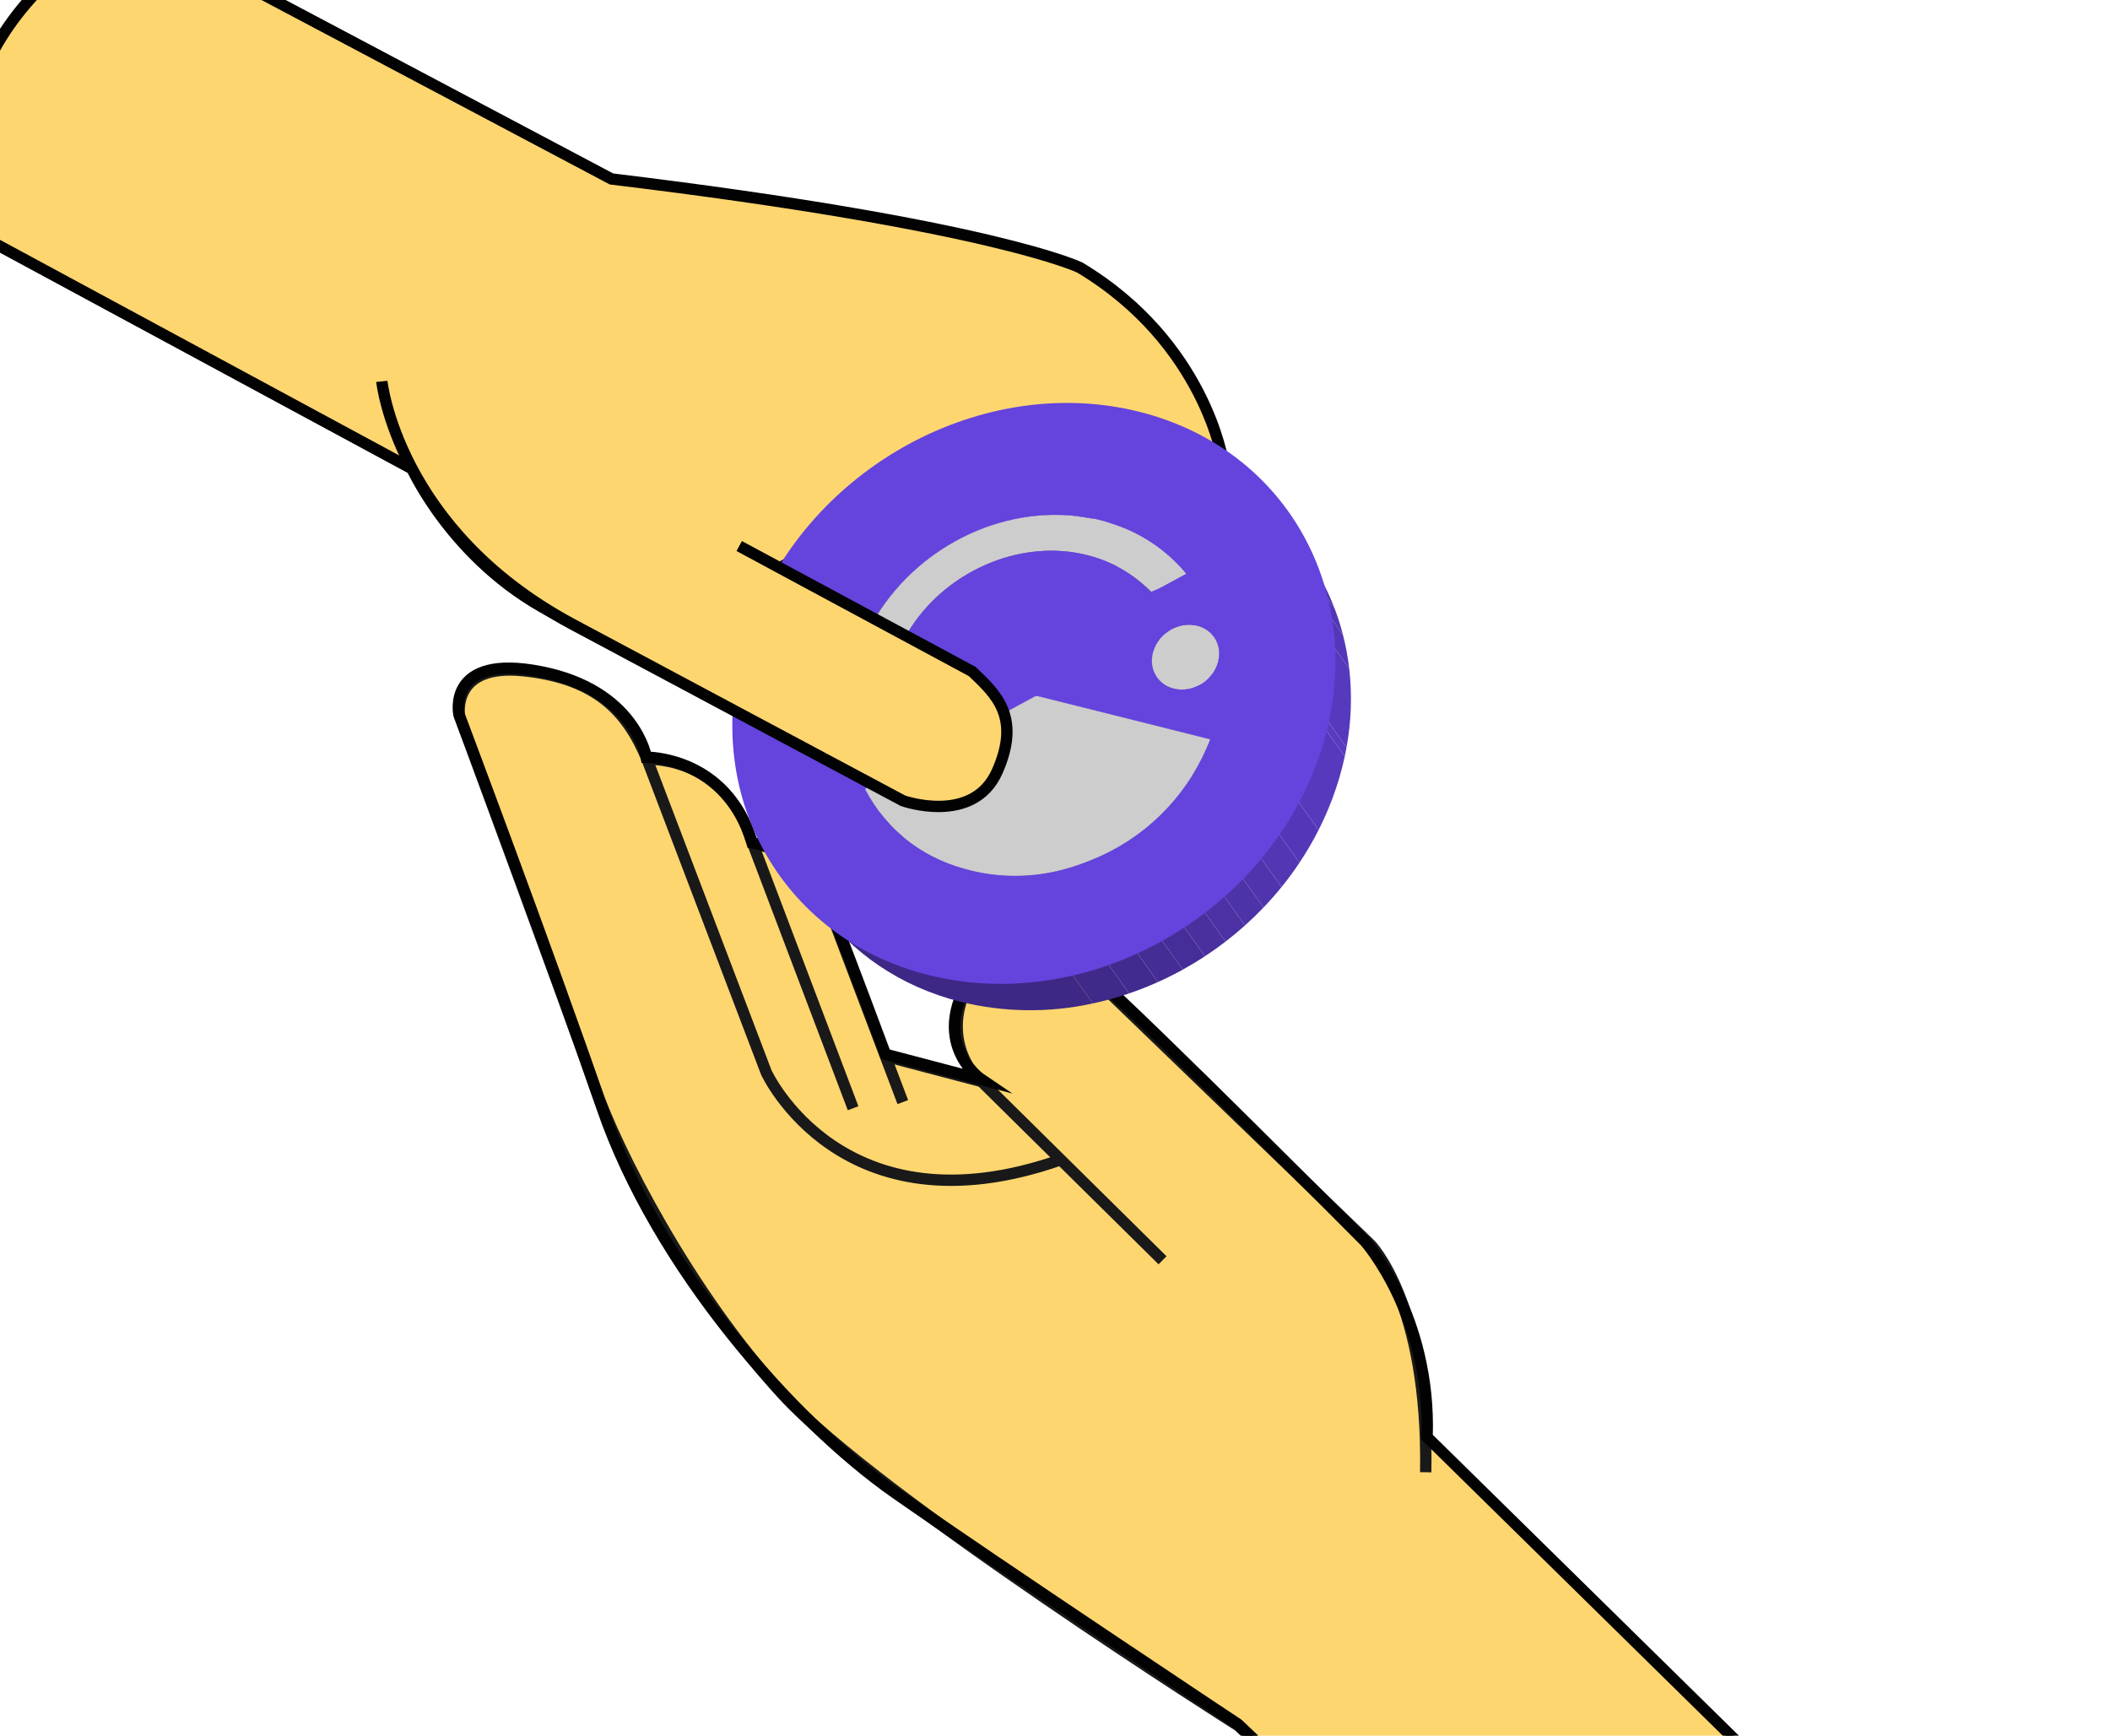 <svg width="468" height="385" viewBox="0 0 468 385" fill="none" xmlns="http://www.w3.org/2000/svg">
<path d="M337.858 442.852L274.731 382.843C274.731 382.843 221.464 347.477 198.651 331.511C175.837 315.545 145.741 281.305 133.678 246.127C121.615 210.948 101.92 158.825 101.92 158.825C101.92 158.825 99.089 145.279 120.054 149.38C141.02 153.481 143.5 168.356 143.5 168.356C143.5 168.356 161.351 168.081 166.946 187.333C166.946 187.333 179.267 189.157 183.953 201.058C188.64 212.959 196.545 234.243 196.545 234.243L217.824 239.849C217.824 239.849 203.932 230.499 218.497 213.002C218.497 213.002 228.467 204.271 241.821 215.957C255.175 227.643 302.94 275.782 302.94 275.782C302.94 275.782 317.612 292.348 316.673 319.174L389.888 391.134C389.888 391.134 384.622 438.103 337.858 442.852Z" fill="#FED670" stroke="#020202" stroke-width="1.258" stroke-miterlimit="10"/>
<path d="M337.857 442.853L274.73 382.844C274.73 382.844 194.609 332.153 173.727 309.441C152.846 286.729 136.664 254.909 131.953 241.137C127.242 227.365 101.918 158.825 101.918 158.825C101.918 158.825 99.904 147.048 116.224 148.788C132.544 150.528 139.123 157.955 143.496 168.351L169.973 237.906C169.973 237.906 186.694 274.312 235.281 257.244" stroke="#191919" stroke-width="2.516" stroke-miterlimit="10"/>
<path d="M189.216 245.825L166.023 184.631C166.023 184.631 161.166 168.744 143.49 168.355" stroke="#191919" stroke-width="2.516" stroke-miterlimit="10"/>
<path d="M200.244 244.463L183.001 198.98C183.001 198.98 175.681 187.479 167.057 187.351" stroke="#191919" stroke-width="2.516" stroke-miterlimit="10"/>
<path d="M257.852 279.548L215.643 237.852C215.643 237.852 206.798 227.34 217.898 213.73C217.898 213.73 228.671 203.727 240.679 214.999L303.937 276.041C303.937 276.041 316.862 289.05 316.223 326.568" stroke="#191919" stroke-width="2.516" stroke-miterlimit="10"/>
<path d="M196.384 234.281L217.707 239.897" stroke="#191919" stroke-width="2.516" stroke-miterlimit="10"/>
<path d="M337.718 442.458L274.592 382.451C274.592 382.451 221.329 347.086 198.511 331.119C175.694 315.153 145.604 280.909 133.539 245.734C121.474 210.56 101.781 158.433 101.781 158.433C101.781 158.433 98.949 144.887 119.914 148.987C140.879 153.087 143.357 167.961 143.357 167.961C143.357 167.961 161.208 167.686 166.803 186.939C166.803 186.939 179.123 188.761 183.81 200.664C188.497 212.566 196.402 233.848 196.402 233.848L217.68 239.453C217.68 239.453 203.788 230.105 218.353 212.608C218.353 212.608 228.323 203.877 241.677 215.562C255.031 227.248 302.797 275.391 302.797 275.391C302.797 275.391 317.47 291.957 316.531 318.782L389.746 390.743C389.746 390.743 384.481 437.712 337.718 442.458Z" stroke="#020202" stroke-width="2.516" stroke-miterlimit="10"/>
<path d="M28.773 -16.898C28.773 -16.898 -16.026 2.591 -7.043 50.825L91.417 104.005C91.417 104.005 100.439 124.218 122.026 135.633C143.614 147.048 201.891 178.086 201.891 178.086C201.891 178.086 215.395 182.311 221.208 171.041C227.022 159.772 217.695 150.937 217.695 150.937L173.004 125.987C173.004 125.987 220.318 96.139 271.28 102.452C271.28 102.452 267.372 76.053 239.512 59.355C239.512 59.355 220.401 49.938 135.629 39.697L28.773 -16.898Z" fill="#FED670" stroke="#020202" stroke-width="2.516" stroke-miterlimit="10"/>
<path d="M243.079 115.135L250.982 126.145L250.603 126.094L242.699 115.084L243.079 115.135Z" fill="#3B2780"/>
<path d="M244.993 115.615L252.896 126.626L250.983 126.145L243.079 115.134L244.993 115.615Z" fill="#3B2780"/>
<path d="M263.109 127.264L271.013 138.274C267.044 133.471 261.867 129.812 256.015 127.673C254.987 127.29 253.933 126.974 252.899 126.626L244.995 115.616C246.029 115.963 247.083 116.279 248.111 116.663C253.963 118.802 259.14 122.461 263.109 127.264Z" fill="#3D2885"/>
<path d="M263.109 127.264L271.013 138.274C267.044 133.471 261.867 129.812 256.015 127.673C254.987 127.29 253.933 126.974 252.899 126.626L244.995 115.616C246.029 115.963 247.083 116.279 248.111 116.663C253.963 118.802 259.14 122.461 263.109 127.264Z" fill="#3D2885"/>
<path d="M242.7 115.085L250.604 126.095C248.735 125.831 246.893 125.45 244.997 125.319C240.926 125.036 236.837 125.322 232.846 126.171L224.941 115.162C228.932 114.312 233.022 114.025 237.092 114.31C238.989 114.44 240.83 114.821 242.7 115.085Z" fill="#3D2885"/>
<path d="M224.941 115.163L232.845 126.172C231.073 126.547 229.325 127.026 227.609 127.606L219.705 116.595C221.42 116.015 223.169 115.537 224.941 115.163Z" fill="#3F2A8A"/>
<path d="M219.706 116.596L227.61 127.607C226.213 128.079 224.84 128.616 223.49 129.217L215.586 118.207C216.934 117.606 218.308 117.069 219.706 116.596Z" fill="#422B8F"/>
<path d="M215.584 118.207L223.488 129.217C222.291 129.751 221.116 130.335 219.962 130.967L212.058 119.957C213.21 119.325 214.385 118.742 215.584 118.207Z" fill="#442D94"/>
<path d="M212.059 119.957L219.963 130.968C218.879 131.562 217.818 132.197 216.78 132.873L208.876 121.862C209.912 121.185 210.973 120.55 212.059 119.957Z" fill="#462E99"/>
<path d="M208.876 121.865L216.78 132.876C215.774 133.532 214.793 134.226 213.836 134.957L205.932 123.948C206.888 123.217 207.869 122.523 208.876 121.865Z" fill="#49309E"/>
<path d="M205.932 123.948L213.836 134.958C212.885 135.686 211.961 136.448 211.065 137.246L203.16 126.236C204.057 125.438 204.98 124.675 205.932 123.948Z" fill="#4B31A3"/>
<path d="M203.16 126.236L211.064 137.246C210.146 138.063 209.261 138.916 208.407 139.805L200.503 128.794C201.355 127.907 202.241 127.055 203.16 126.236" fill="#4D33A8"/>
<path d="M200.503 128.792L208.407 139.803C207.509 140.736 206.65 141.706 205.829 142.713L197.925 131.703C198.745 130.696 199.605 129.726 200.504 128.792" fill="#5034AD"/>
<path d="M197.925 131.703L205.829 142.713C204.909 143.843 204.042 145.015 203.228 146.23L195.324 135.219C196.136 134.004 197.003 132.832 197.924 131.703" fill="#5236B3"/>
<path d="M195.323 135.221L203.227 146.231C202.233 147.719 201.326 149.264 200.514 150.858L192.61 139.847C193.423 138.253 194.329 136.708 195.323 135.221Z" fill="#5437B8"/>
<path d="M192.61 139.847L200.514 150.858C200.239 151.397 199.975 151.942 199.723 152.493C198.448 155.248 197.465 158.128 196.79 161.088L188.886 150.078C189.561 147.118 190.544 144.237 191.819 141.482C192.072 140.931 192.336 140.386 192.61 139.847Z" fill="#5739BD"/>
<path d="M188.887 150.078L196.791 161.088C196.587 161.996 196.417 162.903 196.279 163.81L188.375 152.8C188.513 151.892 188.684 150.984 188.887 150.078Z" fill="#593BC2"/>
<path d="M188.375 152.8L196.279 163.81C195.765 167.193 195.711 170.629 196.119 174.026L188.215 163.015C187.807 159.618 187.861 156.182 188.375 152.8Z" fill="#5739BD"/>
<path d="M188.216 163.016L196.12 174.026C196.264 175.214 196.461 176.4 196.711 177.585C196.782 177.89 196.852 178.194 196.929 178.5L189.025 167.489C188.948 167.184 188.878 166.88 188.807 166.575C188.555 165.389 188.357 164.202 188.216 163.016Z" fill="#5437B8"/>
<path d="M196.718 163.105L204.622 174.116L204.619 174.124L196.716 163.114L196.718 163.105Z" fill="#B8B8B8"/>
<path d="M196.719 163.115L204.623 174.125C204.625 174.144 204.624 174.163 204.621 174.182L196.717 163.172C196.721 163.153 196.721 163.134 196.719 163.115Z" fill="#BDBDBD"/>
<path d="M196.717 163.172L204.621 174.182L204.615 174.204L196.711 163.193L196.717 163.172Z" fill="#C2C2C2"/>
<path d="M196.713 163.193L204.617 174.204C204.609 174.238 204.598 174.271 204.582 174.301L196.678 163.29C196.694 163.26 196.706 163.227 196.713 163.193Z" fill="#BDBDBD"/>
<path d="M196.678 163.291L204.582 174.301C204.576 174.312 204.57 174.323 204.563 174.333L196.66 163.322C196.667 163.312 196.673 163.302 196.678 163.291Z" fill="#B8B8B8"/>
<path d="M196.655 163.321L204.559 174.332L204.546 174.35L196.643 163.34L196.655 163.321Z" fill="#B3B3B3"/>
<path d="M196.65 163.342L204.554 174.352L204.545 174.363L196.641 163.353L196.65 163.342Z" fill="#ADADAD"/>
<path d="M196.638 163.352L204.541 174.362L204.533 174.37L196.63 163.359L196.638 163.352Z" fill="#A8A8A8"/>
<path d="M196.629 163.359L204.532 174.37L204.526 174.375L196.622 163.364L196.629 163.359Z" fill="#A3A3A3"/>
<path d="M196.623 163.364L204.526 174.375L204.52 174.379L196.616 163.369L196.623 163.364Z" fill="#9E9E9E"/>
<path d="M196.616 163.369L204.52 174.379L204.514 174.383L196.61 163.372L196.616 163.369Z" fill="#999999"/>
<path d="M196.611 163.373L204.515 174.384C202.029 175.744 199.536 177.1 197.034 178.452L189.13 167.442C191.626 166.092 194.12 164.735 196.611 163.373Z" fill="#949494"/>
<path d="M192.09 174.796L199.993 185.806L192.09 174.796Z" fill="#462E99"/>
<path d="M192.089 174.795L199.993 185.806L199.986 185.811L192.083 174.8L192.089 174.795Z" fill="#49309E"/>
<path d="M192.08 174.801L199.983 185.812L199.975 185.819L192.072 174.808L192.08 174.801Z" fill="#4B31A3"/>
<path d="M192.072 174.808L199.976 185.818L199.966 185.827L192.063 174.817L192.072 174.808Z" fill="#4D33A8"/>
<path d="M192.063 174.817L199.966 185.827L199.954 185.841L192.05 174.831L192.063 174.817Z" fill="#5034AD"/>
<path d="M192.05 174.831L199.954 185.841C199.947 185.849 199.94 185.858 199.935 185.867L192.031 174.856C192.037 174.847 192.043 174.839 192.05 174.831Z" fill="#5236B3"/>
<path d="M192.032 174.857L199.935 185.867C199.925 185.883 199.915 185.9 199.906 185.917L192.002 174.908C192.011 174.89 192.021 174.873 192.032 174.857Z" fill="#5437B8"/>
<path d="M192.002 174.908L199.905 185.917C199.88 185.967 199.861 186.019 199.849 186.074L191.945 175.063C191.958 175.009 191.977 174.956 192.002 174.906" fill="#5739BD"/>
<path d="M191.945 175.064L199.848 186.075L199.842 186.101L191.938 175.09L191.945 175.064Z" fill="#593BC2"/>
<path d="M191.939 175.091L199.843 186.101C199.839 186.123 199.838 186.146 199.84 186.168L191.936 175.158C191.934 175.135 191.935 175.113 191.939 175.091Z" fill="#5739BD"/>
<path d="M191.937 175.158L199.841 186.168L199.843 186.184L191.94 175.173L191.937 175.158Z" fill="#5437B8"/>
<path d="M191.939 175.173L199.843 186.183L199.845 186.192L191.942 175.181L191.939 175.173Z" fill="#5236B3"/>
<path d="M191.941 175.185L199.845 186.196L191.941 175.185Z" fill="#5034AD"/>
<path d="M255.572 131.342L263.476 142.352C259.488 138.345 254.48 135.504 248.994 134.137C248.548 134.025 248.098 133.922 247.642 133.827C243.084 132.91 238.386 132.945 233.842 133.931L225.938 122.92C230.482 121.935 235.18 121.899 239.738 122.817C240.194 122.911 240.644 123.014 241.09 123.127C246.576 124.494 251.583 127.335 255.572 131.342Z" fill="#858585"/>
<path d="M225.937 122.921L233.841 133.931C232.41 134.234 230.998 134.62 229.613 135.089L221.709 124.078C223.094 123.61 224.506 123.223 225.937 122.921Z" fill="#8A8A8A"/>
<path d="M221.711 124.079L229.614 135.09C228.485 135.47 227.375 135.904 226.283 136.392L218.379 125.381C219.471 124.895 220.582 124.461 221.711 124.079Z" fill="#8F8F8F"/>
<path d="M218.378 125.379L226.282 136.39C225.311 136.82 224.358 137.292 223.423 137.806L215.519 126.795C216.454 126.283 217.407 125.811 218.378 125.379Z" fill="#949494"/>
<path d="M215.523 126.798L223.427 137.809C222.554 138.287 221.699 138.799 220.862 139.345L212.958 128.335C213.795 127.789 214.65 127.277 215.523 126.798Z" fill="#999999"/>
<path d="M212.958 128.336L220.862 139.346C220.06 139.869 219.277 140.423 218.513 141.007L210.61 129.996C211.373 129.412 212.156 128.859 212.958 128.336Z" fill="#9E9E9E"/>
<path d="M210.609 129.996L218.513 141.007C217.758 141.584 217.024 142.19 216.311 142.824L208.407 131.814C209.12 131.18 209.854 130.573 210.61 129.993" fill="#A3A3A3"/>
<path d="M208.408 131.814L216.312 142.824C215.59 143.467 214.893 144.137 214.221 144.835L206.317 133.825C206.988 133.127 207.685 132.457 208.408 131.814Z" fill="#A8A8A8"/>
<path d="M206.316 133.825L214.22 144.835C213.511 145.573 212.831 146.34 212.18 147.138L204.276 136.128C204.925 135.33 205.605 134.562 206.316 133.825Z" fill="#ADADAD"/>
<path d="M204.276 136.128L212.18 147.138C211.47 148.011 210.799 148.918 210.167 149.86L202.263 138.85C202.893 137.908 203.564 137.001 204.276 136.128Z" fill="#B3B3B3"/>
<path d="M202.264 138.85L210.168 149.86C210.138 149.904 210.109 149.947 210.08 149.99C209.243 151.249 208.477 152.554 207.789 153.9L199.885 142.889C200.574 141.543 201.339 140.239 202.176 138.981C202.206 138.937 202.234 138.893 202.264 138.85Z" fill="#B8B8B8"/>
<path d="M199.885 142.89L207.788 153.901C206.505 156.39 205.539 159.031 204.912 161.761L197.009 150.751C197.635 148.021 198.601 145.38 199.885 142.89Z" fill="#BDBDBD"/>
<path d="M197.009 150.751L204.913 161.76C204.759 162.442 204.628 163.126 204.52 163.813L196.616 152.802C196.724 152.116 196.854 151.432 197.009 150.751Z" fill="#C2C2C2"/>
<path d="M196.617 152.802L204.52 163.813C204.077 166.67 204.03 169.575 204.379 172.445L196.475 161.435C196.126 158.565 196.174 155.66 196.617 152.802Z" fill="#BDBDBD"/>
<path d="M196.476 161.436L204.38 172.445C204.446 173 204.528 173.557 204.626 174.116L196.722 163.106C196.627 162.548 196.546 161.992 196.48 161.437" fill="#B8B8B8"/>
<path d="M258.548 129.736L266.452 140.746C265.461 141.284 264.469 141.829 263.476 142.352L255.572 131.342C256.567 130.82 257.558 130.274 258.547 129.736" fill="#949494"/>
<path d="M263.109 127.264L271.013 138.274C267.044 133.471 261.867 129.812 256.015 127.673C254.987 127.29 253.933 126.974 252.899 126.626L244.995 115.616C246.029 115.963 247.083 116.279 248.111 116.663C253.963 118.802 259.14 122.461 263.109 127.264Z" fill="#3D2885"/>
<path d="M244.994 115.618C246.029 115.965 247.082 116.281 248.111 116.665C253.923 118.787 259.073 122.405 263.04 127.154L258.546 129.743C257.557 130.28 256.563 130.826 255.572 131.348C251.583 127.342 246.575 124.501 241.09 123.133C240.644 123.021 240.194 122.918 239.738 122.823C225.894 119.947 210.391 126.6 202.177 138.984C197.083 146.659 195.294 154.723 196.717 163.108C196.721 163.158 196.713 163.207 196.695 163.253C196.676 163.3 196.647 163.341 196.61 163.374C194.124 164.736 191.631 166.092 189.129 167.444C188.965 167.178 188.856 166.883 188.806 166.575C187.014 158.108 188.072 149.287 191.815 141.484C199.775 124.148 218.386 112.978 237.089 114.314C238.986 114.444 240.827 114.826 242.696 115.089L243.076 115.14L244.994 115.618Z" fill="#CDCDCD"/>
<path d="M263.037 127.15L270.941 138.161L266.449 140.745L258.545 129.734L263.037 127.15Z" fill="#A4A4A4"/>
<path d="M263.109 127.264L271.013 138.274C267.044 133.471 261.867 129.812 256.015 127.673C254.987 127.29 253.933 126.974 252.899 126.626L244.995 115.616C246.029 115.963 247.083 116.279 248.111 116.663C253.963 118.802 259.14 122.461 263.109 127.264Z" fill="#CDCDCD"/>
<path d="M191.946 175.185L199.85 186.196C200.334 187.104 200.846 187.982 201.385 188.83L193.482 177.82C192.942 176.973 192.43 176.095 191.946 175.186" fill="#4D33A8"/>
<path d="M193.484 177.82L201.388 188.83C201.747 189.391 202.117 189.939 202.498 190.474L194.595 179.463C194.211 178.929 193.841 178.382 193.484 177.82Z" fill="#4B31A3"/>
<path d="M229.375 154.549L237.279 165.56C224.848 172.297 212.419 179.045 199.995 185.804L192.091 174.794C204.517 168.033 216.945 161.285 229.375 154.55" fill="#442D94"/>
<path d="M230.274 154.428L238.177 165.438C237.993 165.398 237.802 165.398 237.617 165.438L229.714 154.428C229.898 154.387 230.089 154.387 230.274 154.428Z" fill="#3D2885"/>
<path d="M229.714 154.428L237.618 165.438C237.564 165.449 237.511 165.464 237.46 165.482L229.556 154.471C229.608 154.453 229.661 154.438 229.714 154.427" fill="#3F2A8A"/>
<path d="M229.556 154.471L237.459 165.482C237.418 165.496 237.378 165.512 237.338 165.529L229.435 154.519C229.474 154.501 229.515 154.485 229.556 154.471Z" fill="#422B8F"/>
<path d="M229.434 154.519L237.338 165.529C237.318 165.538 237.297 165.548 237.277 165.558L229.374 154.547C229.393 154.537 229.414 154.528 229.434 154.519Z" fill="#442D94"/>
<path d="M259.235 139.961L267.138 150.972L267.111 150.99C266.938 151.104 266.771 151.223 266.608 151.347L258.704 140.337C258.867 140.213 259.035 140.093 259.207 139.981L259.235 139.961Z" fill="#49309E"/>
<path d="M256.316 143.19L264.219 154.2C264.084 154.463 263.965 154.734 263.86 155.012C263.739 155.334 263.64 155.665 263.565 156.001L255.661 144.99C255.737 144.655 255.836 144.325 255.957 144.002C256.061 143.725 256.18 143.453 256.316 143.19Z" fill="#5739BD"/>
<path d="M264.155 138.582L272.059 149.593C271.379 149.559 270.697 149.614 270.032 149.757L262.128 138.746C262.793 138.603 263.475 138.548 264.155 138.582Z" fill="#3D2885"/>
<path d="M262.127 138.746L270.031 149.756C269.715 149.824 269.404 149.909 269.099 150.013L261.195 139.002C261.501 138.899 261.812 138.814 262.128 138.746" fill="#3F2A8A"/>
<path d="M261.196 139.003L269.1 150.013C268.852 150.096 268.608 150.192 268.367 150.299L260.463 139.289C260.704 139.181 260.948 139.085 261.195 139.002" fill="#422B8F"/>
<path d="M260.464 139.289L268.368 150.299C268.155 150.394 267.946 150.499 267.739 150.612L259.835 139.602C260.042 139.485 260.251 139.385 260.464 139.289Z" fill="#442D94"/>
<path d="M259.836 139.602L267.74 150.612C267.539 150.724 267.339 150.843 267.142 150.969L259.238 139.958C259.434 139.83 259.633 139.711 259.836 139.601" fill="#462E99"/>
<path d="M259.235 139.961L267.139 150.972L267.112 150.99C266.94 151.104 266.772 151.223 266.609 151.347L258.705 140.337C258.868 140.212 259.036 140.093 259.208 139.98L259.235 139.961Z" fill="#49309E"/>
<path d="M258.708 140.337L266.612 151.347C266.441 151.479 266.276 151.616 266.115 151.757L258.211 140.747C258.372 140.605 258.537 140.468 258.708 140.337Z" fill="#4B31A3"/>
<path d="M258.21 140.747L266.114 151.757C265.948 151.905 265.79 152.058 265.636 152.216L257.732 141.206C257.886 141.048 258.044 140.894 258.21 140.747Z" fill="#4D33A8"/>
<path d="M257.733 141.206L265.637 152.216C265.474 152.386 265.318 152.561 265.17 152.742L257.267 141.732C257.415 141.551 257.57 141.375 257.733 141.206Z" fill="#5034AD"/>
<path d="M257.267 141.732L265.171 152.743C265.003 152.945 264.848 153.155 264.705 153.372L256.802 142.36C256.947 142.144 257.102 141.934 257.268 141.73" fill="#5236B3"/>
<path d="M256.803 142.36L264.707 153.371C264.529 153.637 264.367 153.913 264.221 154.198L256.317 143.188C256.463 142.903 256.625 142.626 256.803 142.36Z" fill="#5437B8"/>
<path d="M256.315 143.189L264.219 154.199C264.084 154.463 263.965 154.734 263.86 155.011C263.739 155.334 263.641 155.664 263.565 156L255.661 144.989C255.737 144.654 255.835 144.324 255.956 144.002C256.06 143.724 256.18 143.453 256.315 143.189Z" fill="#5739BD"/>
<path d="M269.248 141.251L277.153 152.262C276.946 151.973 276.715 151.704 276.461 151.456C275.628 150.648 274.594 150.077 273.467 149.801C273.005 149.685 272.533 149.615 272.057 149.593L264.153 138.583C264.628 138.606 265.101 138.675 265.563 138.79C266.69 139.067 267.723 139.638 268.557 140.445C268.81 140.693 269.041 140.963 269.248 141.251Z" fill="#3D2885"/>
<path d="M256.315 143.19L264.219 154.2C264.084 154.464 263.965 154.735 263.86 155.012C263.739 155.335 263.64 155.665 263.565 156.001L255.661 144.99C255.737 144.655 255.835 144.325 255.956 144.002C256.06 143.725 256.18 143.453 256.315 143.19Z" fill="#5739BD"/>
<path d="M255.661 144.99L263.565 156.001C263.526 156.173 263.493 156.344 263.467 156.516L255.563 145.507C255.589 145.335 255.622 145.162 255.661 144.99Z" fill="#593BC2"/>
<path d="M255.563 145.507L263.467 156.516C263.401 156.95 263.374 157.389 263.389 157.828C263.397 158.012 263.411 158.195 263.431 158.376L255.527 147.366C255.505 147.188 255.491 147.001 255.485 146.817C255.471 146.379 255.497 145.94 255.563 145.507Z" fill="#5739BD"/>
<path d="M255.566 145.508L263.469 156.517C263.402 156.951 263.376 157.39 263.391 157.828C263.399 158.013 263.413 158.195 263.433 158.376L255.529 147.366C255.507 147.189 255.493 147.002 255.487 146.818C255.473 146.379 255.499 145.941 255.566 145.508Z" fill="#5739BD"/>
<path d="M269.248 141.251L277.153 152.262C276.946 151.973 276.715 151.704 276.461 151.456C275.628 150.648 274.594 150.077 273.467 149.801C273.005 149.685 272.533 149.615 272.057 149.593L264.153 138.583C264.628 138.606 265.101 138.675 265.563 138.79C266.69 139.067 267.723 139.638 268.557 140.445C268.81 140.693 269.041 140.963 269.248 141.251Z" fill="#3D2885"/>
<path d="M255.565 145.508L263.469 156.517C263.402 156.951 263.376 157.39 263.39 157.828C263.399 158.013 263.413 158.196 263.433 158.376L255.529 147.366C255.507 147.189 255.493 147.002 255.487 146.818C255.473 146.379 255.499 145.941 255.565 145.508Z" fill="#5739BD"/>
<path d="M255.529 147.366L263.433 158.376C263.468 158.671 263.523 158.963 263.598 159.25L255.694 148.239C255.619 147.952 255.564 147.661 255.529 147.366Z" fill="#5437B8"/>
<path d="M255.693 148.243L263.597 159.254C263.658 159.486 263.732 159.714 263.819 159.938L255.915 148.927C255.828 148.704 255.754 148.475 255.693 148.243Z" fill="#5236B3"/>
<path d="M255.916 148.924L263.82 159.934C263.891 160.12 263.973 160.303 264.062 160.482L264.081 160.518L256.177 149.509L256.158 149.471C256.069 149.292 255.988 149.11 255.916 148.924Z" fill="#5034AD"/>
<path d="M255.918 148.923L263.821 159.934C263.893 160.12 263.974 160.302 264.064 160.481L264.082 160.517L256.179 149.508L256.16 149.471C256.071 149.292 255.99 149.109 255.918 148.923Z" fill="#5034AD"/>
<path d="M269.248 141.251L277.153 152.262C276.946 151.973 276.715 151.704 276.461 151.456C275.628 150.648 274.594 150.077 273.467 149.801C273.005 149.685 272.533 149.615 272.057 149.593L264.153 138.583C264.628 138.606 265.101 138.675 265.563 138.79C266.69 139.067 267.723 139.638 268.557 140.445C268.81 140.693 269.041 140.963 269.248 141.251Z" fill="#3D2885"/>
<path d="M255.918 148.923L263.821 159.934C263.893 160.12 263.974 160.303 264.063 160.481L264.082 160.518L256.179 149.508L256.16 149.471C256.071 149.292 255.99 149.109 255.918 148.923Z" fill="#5034AD"/>
<path d="M256.178 149.508L264.082 160.518C264.172 160.695 264.27 160.866 264.375 161.032L256.472 150.021C256.366 149.856 256.268 149.684 256.178 149.508Z" fill="#4D33A8"/>
<path d="M256.474 150.021L264.377 161.032C264.438 161.126 264.5 161.216 264.563 161.305L256.659 150.295C256.597 150.207 256.535 150.115 256.474 150.021Z" fill="#4B31A3"/>
<path d="M269.252 141.251L277.156 152.261C277.218 152.351 277.28 152.441 277.341 152.534L269.437 141.524C269.378 141.431 269.316 141.34 269.252 141.251Z" fill="#A3A3A3"/>
<path d="M269.436 141.523L277.339 152.534C277.446 152.701 277.544 152.872 277.633 153.048L269.729 142.037C269.639 141.861 269.541 141.69 269.436 141.523Z" fill="#A8A8A8"/>
<path d="M269.731 142.038L277.634 153.049C277.731 153.237 277.817 153.43 277.894 153.627L269.99 142.617C269.914 142.418 269.827 142.224 269.731 142.035" fill="#ADADAD"/>
<path d="M269.989 142.617L277.893 153.627C277.98 153.85 278.054 154.078 278.114 154.309L270.21 143.299C270.15 143.068 270.076 142.84 269.989 142.617Z" fill="#B3B3B3"/>
<path d="M270.211 143.299L278.115 154.309C278.191 154.599 278.247 154.894 278.282 155.191L270.378 144.181C270.343 143.884 270.287 143.589 270.211 143.299Z" fill="#B8B8B8"/>
<path d="M270.378 144.181L278.282 155.191C278.304 155.369 278.318 155.554 278.324 155.738C278.338 156.177 278.311 156.615 278.244 157.049L270.34 146.038C270.408 145.605 270.434 145.166 270.42 144.727C270.414 144.544 270.399 144.361 270.378 144.181Z" fill="#BDBDBD"/>
<path d="M270.341 146.038L278.245 157.049C278.22 157.209 278.19 157.368 278.154 157.528L270.251 146.517C270.286 146.355 270.317 146.198 270.341 146.038Z" fill="#C2C2C2"/>
<path d="M270.251 146.517L278.154 157.528C278.01 158.167 277.786 158.785 277.487 159.368L269.583 148.358C269.882 147.775 270.106 147.156 270.251 146.517Z" fill="#BDBDBD"/>
<path d="M269.582 148.358L277.486 159.368C277.34 159.654 277.177 159.932 276.998 160.199L269.094 149.188C269.273 148.921 269.436 148.644 269.582 148.358Z" fill="#B8B8B8"/>
<path d="M269.094 149.188L276.998 160.199C276.933 160.296 276.866 160.391 276.796 160.488C276.713 160.6 276.627 160.711 276.538 160.819L268.634 149.808C268.722 149.7 268.808 149.59 268.892 149.478C268.961 149.383 269.028 149.287 269.094 149.188Z" fill="#B3B3B3"/>
<path d="M268.637 149.806L276.541 160.817C276.391 161.001 276.234 161.179 276.07 161.349L268.166 150.339C268.33 150.167 268.487 149.99 268.637 149.806Z" fill="#ADADAD"/>
<path d="M268.162 150.338L276.066 161.348C275.91 161.508 275.749 161.662 275.585 161.811L267.681 150.8C267.847 150.653 268.008 150.498 268.162 150.338Z" fill="#A8A8A8"/>
<path d="M267.684 150.8L275.588 161.811C275.427 161.955 275.26 162.093 275.088 162.224L267.185 151.213C267.356 151.082 267.523 150.945 267.684 150.8Z" fill="#A3A3A3"/>
<path d="M267.184 151.214L275.088 162.225C274.916 162.356 274.74 162.481 274.56 162.6L266.656 151.59C266.837 151.472 267.013 151.347 267.184 151.214Z" fill="#9E9E9E"/>
<path d="M266.656 151.588L274.56 162.598C274.374 162.721 274.184 162.835 273.99 162.94L266.087 151.929C266.281 151.822 266.471 151.709 266.656 151.588Z" fill="#999999"/>
<path d="M266.087 151.929L273.991 162.94C273.785 163.052 273.575 163.156 273.361 163.253L265.457 152.242C265.671 152.146 265.882 152.041 266.087 151.929Z" fill="#949494"/>
<path d="M265.458 152.242L273.361 163.253C273.122 163.361 272.879 163.456 272.632 163.538L264.728 152.527C264.976 152.444 265.219 152.348 265.458 152.242Z" fill="#8F8F8F"/>
<path d="M264.729 152.528L272.633 163.538L272.573 163.558C272.276 163.657 271.974 163.74 271.667 163.805L263.763 152.794C264.07 152.729 264.372 152.647 264.669 152.547L264.729 152.528Z" fill="#8A8A8A"/>
<path d="M263.762 152.794L271.666 163.804C270.534 164.05 269.361 164.035 268.236 163.758C268.013 163.699 267.792 163.634 267.574 163.556C266.365 163.128 265.314 162.342 264.559 161.304L256.655 150.294C257.41 151.332 258.462 152.117 259.671 152.546C259.888 152.624 260.109 152.692 260.333 152.748C261.458 153.024 262.631 153.04 263.763 152.794" fill="#858585"/>
<path d="M265.566 138.791C266.693 139.068 267.726 139.639 268.56 140.447C269.709 141.581 270.375 143.115 270.42 144.729C270.455 146.437 269.917 148.108 268.893 149.477C267.835 150.911 266.359 151.984 264.668 152.548C263.272 153.027 261.767 153.097 260.332 152.751C260.108 152.695 259.887 152.628 259.67 152.549C258.146 152.013 256.888 150.91 256.156 149.47C255.744 148.644 255.514 147.739 255.484 146.816C255.455 145.856 255.615 144.9 255.955 144.002C256.589 142.352 257.728 140.945 259.209 139.981C260.666 138.999 262.399 138.509 264.155 138.583C264.631 138.606 265.104 138.676 265.566 138.791Z" fill="#CDCDCD"/>
<path d="M268.427 163.988L276.332 174.998C271.678 173.829 267.024 172.661 262.369 171.492C254.308 169.469 246.244 167.451 238.178 165.44L230.274 154.429C238.34 156.44 246.404 158.457 254.465 160.482C259.12 161.651 263.774 162.82 268.427 163.988Z" fill="#3D2885"/>
<path d="M268.427 163.989L276.331 174.999L275.98 175.936L268.077 164.925L268.427 163.989Z" fill="#CCCCCC"/>
<path d="M254.465 160.482C259.12 161.651 263.774 162.82 268.427 163.989L268.077 164.925C267.594 165.999 267.151 167.083 266.614 168.142C261.152 179.089 251.637 187.476 240.091 191.522C232.151 194.566 223.469 195.105 215.213 193.067C214.723 192.944 214.236 192.81 213.748 192.671C203.855 189.813 196.605 183.92 191.943 175.185C191.937 175.113 191.947 175.041 191.972 174.973C191.997 174.906 192.037 174.845 192.089 174.795C204.514 168.034 216.943 161.286 229.374 154.55C229.651 154.409 229.969 154.367 230.274 154.431C238.341 156.441 246.405 158.458 254.465 160.482Z" fill="#CDCDCD"/>
<path d="M268.079 164.923L275.982 175.933C275.505 176.993 275.065 178.069 274.537 179.116L266.633 168.105C267.162 167.059 267.602 165.982 268.079 164.923Z" fill="#BDBDBD"/>
<path d="M266.634 168.103L274.538 179.114L274.522 179.144C273.607 180.929 272.59 182.659 271.476 184.327L263.572 173.316C264.686 171.648 265.703 169.918 266.618 168.134L266.634 168.103Z" fill="#B8B8B8"/>
<path d="M263.57 173.319L271.474 184.329C270.626 185.592 269.73 186.806 268.784 187.969L260.881 176.959C261.826 175.798 262.723 174.585 263.57 173.319Z" fill="#B3B3B3"/>
<path d="M260.882 176.959L268.786 187.97C267.975 188.964 267.128 189.92 266.245 190.839L258.342 179.828C259.225 178.911 260.072 177.955 260.883 176.959" fill="#ADADAD"/>
<path d="M258.338 179.827L266.242 190.838C265.431 191.679 264.589 192.486 263.717 193.26L255.814 182.249C256.685 181.474 257.527 180.666 258.338 179.827Z" fill="#A8A8A8"/>
<path d="M255.819 182.254L263.722 193.265C262.88 194.015 262.009 194.734 261.11 195.422L253.206 184.411C254.106 183.724 254.977 183.005 255.819 182.254Z" fill="#A3A3A3"/>
<path d="M253.208 184.411L261.111 195.422C260.204 196.116 259.267 196.779 258.301 197.409L250.398 186.399C251.364 185.769 252.301 185.106 253.208 184.411Z" fill="#9E9E9E"/>
<path d="M250.397 186.399L258.301 197.409C257.284 198.073 256.235 198.702 255.154 199.295L247.25 188.284C248.331 187.692 249.38 187.064 250.397 186.399Z" fill="#999999"/>
<path d="M247.25 188.284L255.153 199.295C253.958 199.952 252.722 200.564 251.447 201.132L243.543 190.122C244.818 189.553 246.054 188.941 247.25 188.284Z" fill="#949494"/>
<path d="M243.543 190.122L251.447 201.132C250.328 201.631 249.179 202.097 247.999 202.528C247.619 202.669 247.236 202.804 246.851 202.932L238.948 191.923C239.329 191.794 239.712 191.66 240.095 191.518C241.275 191.086 242.424 190.62 243.543 190.122Z" fill="#8F8F8F"/>
<path d="M238.946 191.922L246.85 202.932C245.136 203.515 243.39 203.996 241.62 204.374L233.717 193.363C235.486 192.986 237.233 192.504 238.946 191.922Z" fill="#8A8A8A"/>
<path d="M233.718 193.364L241.622 204.374C235.514 205.702 229.182 205.6 223.12 204.075C222.63 203.952 222.142 203.821 221.655 203.68C213.939 201.616 207.173 196.95 202.502 190.471L194.598 179.461C199.269 185.94 206.035 190.606 213.751 192.669C214.239 192.811 214.726 192.943 215.216 193.066C221.278 194.589 227.61 194.692 233.718 193.364Z" fill="#858585"/>
<path d="M282.033 112.357L289.588 122.948C290.143 123.727 290.677 124.52 291.19 125.328L283.634 114.736C283.122 113.929 282.588 113.136 282.033 112.357Z" fill="#4B31A3"/>
<path d="M283.635 114.736L291.19 125.328C292.106 126.771 292.952 128.258 293.727 129.789L286.172 119.198C285.396 117.672 284.551 116.185 283.635 114.736Z" fill="#4D33A8"/>
<path d="M286.172 119.198L293.727 129.789C294.557 131.427 295.302 133.107 295.96 134.822L288.406 124.227C287.748 122.512 287.003 120.833 286.174 119.195" fill="#5034AD"/>
<path d="M288.406 124.227L295.962 134.819C296.706 136.759 297.34 138.74 297.858 140.753L290.303 130.162C289.784 128.149 289.151 126.167 288.406 124.227Z" fill="#5236B3"/>
<path d="M290.302 130.165L297.858 140.757C298.495 143.229 298.962 145.744 299.257 148.282L291.702 137.69C291.407 135.152 290.939 132.638 290.302 130.165Z" fill="#5437B8"/>
<path d="M291.702 137.69L299.258 148.282C299.924 154.113 299.724 160.014 298.664 165.791L291.109 155.2C292.169 149.423 292.369 143.521 291.702 137.69Z" fill="#5739BD"/>
<path d="M291.109 155.2L298.664 165.791C298.546 166.449 298.416 167.108 298.274 167.768L290.719 157.177C290.86 156.517 290.99 155.858 291.109 155.2Z" fill="#593BC2"/>
<path d="M290.719 157.177L298.274 167.769C297.594 170.932 296.683 174.042 295.547 177.072C294.649 179.472 293.619 181.821 292.462 184.107L284.906 173.515C286.064 171.23 287.094 168.881 287.991 166.48C289.127 163.45 290.039 160.341 290.719 157.177Z" fill="#5739BD"/>
<path d="M284.904 173.518L292.46 184.109C291.191 186.611 289.776 189.034 288.22 191.366L280.665 180.774C282.22 178.442 283.636 176.019 284.904 173.518Z" fill="#5437B8"/>
<path d="M280.665 180.775L288.22 191.366C286.978 193.228 285.656 195.026 284.254 196.758L276.699 186.167C278.1 184.437 279.424 182.64 280.669 180.776" fill="#5236B3"/>
<path d="M276.696 186.166L284.251 196.758C282.978 198.33 281.643 199.845 280.247 201.302L272.691 190.711C274.085 189.255 275.42 187.739 276.696 186.166Z" fill="#5034AD"/>
<path d="M272.691 190.712L280.246 201.302C278.924 202.684 277.552 204.011 276.13 205.283L268.574 194.692C269.995 193.42 271.367 192.094 272.691 190.712Z" fill="#4D33A8"/>
<path d="M268.575 194.692L276.13 205.284C274.74 206.529 273.307 207.72 271.83 208.855L264.275 198.264C265.75 197.129 267.183 195.938 268.575 194.692Z" fill="#4B31A3"/>
<path d="M264.275 198.264L271.831 208.856C270.348 209.996 268.826 211.08 267.265 212.105L259.71 201.514C261.269 200.489 262.791 199.405 264.275 198.264Z" fill="#49309E"/>
<path d="M259.709 201.514L267.265 212.106C265.657 213.162 264.012 214.155 262.332 215.083L254.777 204.492C256.456 203.565 258.1 202.572 259.709 201.514Z" fill="#462E99"/>
<path d="M254.776 204.492L262.332 215.084C260.534 216.076 258.7 216.992 256.831 217.832L249.276 207.242C251.143 206.403 252.977 205.486 254.776 204.492Z" fill="#442D94"/>
<path d="M249.276 207.243L256.831 217.833C254.735 218.775 252.602 219.616 250.432 220.355L242.876 209.764C245.041 209.026 247.174 208.185 249.276 207.243Z" fill="#422B8F"/>
<path d="M242.877 209.764L250.432 220.356C247.799 221.253 245.116 221.995 242.397 222.577L234.842 211.986C237.561 211.404 240.244 210.662 242.877 209.764Z" fill="#3F2A8A"/>
<path d="M234.841 211.987L242.397 222.578C232.713 224.703 222.68 224.579 213.064 222.215C199.536 218.817 188.732 211.196 181.53 201.099L173.975 190.508C181.176 200.605 191.979 208.23 205.509 211.624C215.124 213.989 225.157 214.113 234.841 211.987Z" fill="#3D2885"/>
<path d="M252.715 91.341C287.31 100.027 304.881 135.033 291.96 169.531C279.039 204.029 240.517 224.962 205.922 216.277C171.328 207.593 153.751 172.58 166.672 138.082C179.593 103.584 218.113 82.654 252.715 91.341ZM189.025 167.486C191.623 166.088 194.124 164.731 196.611 163.37C196.648 163.337 196.677 163.295 196.696 163.249C196.715 163.203 196.722 163.153 196.719 163.103C195.296 154.717 197.085 146.654 202.178 138.979C210.392 126.596 225.894 119.945 239.739 122.819C240.195 122.913 240.646 123.016 241.091 123.128C246.498 124.428 251.414 127.263 255.246 131.291C256.388 130.866 257.492 130.346 258.548 129.738L263.108 127.266C259.14 122.463 253.963 118.803 248.111 116.663C247.083 116.279 246.029 115.963 244.995 115.616L243.08 115.135L242.702 115.084C240.833 114.82 238.992 114.439 237.095 114.309C218.391 112.973 199.781 124.143 191.82 141.479C188.078 149.282 187.02 158.104 188.811 166.571C188.882 166.876 188.952 167.18 189.029 167.486L189.025 167.486ZM268.08 164.924L268.431 163.987C263.777 162.818 259.124 161.649 254.469 160.48C246.409 158.456 238.345 156.438 230.28 154.426C229.975 154.362 229.657 154.404 229.38 154.546C216.945 161.284 204.515 168.033 192.09 174.792C192.038 174.842 191.998 174.903 191.973 174.971C191.948 175.038 191.938 175.111 191.944 175.182C196.605 183.917 203.855 189.811 213.748 192.669C214.236 192.81 214.723 192.942 215.213 193.065C223.469 195.103 232.151 194.563 240.091 191.518C251.637 187.473 261.151 179.087 266.614 168.14C267.15 167.081 267.594 165.997 268.076 164.924L268.08 164.924ZM264.156 138.584C262.4 138.51 260.667 139 259.209 139.983C257.728 140.947 256.59 142.354 255.956 144.003C255.616 144.901 255.456 145.857 255.484 146.817C255.515 147.74 255.745 148.645 256.157 149.471C256.888 150.912 258.147 152.015 259.67 152.551C259.887 152.629 260.108 152.697 260.332 152.753C261.768 153.1 263.274 153.029 264.672 152.55C266.363 151.986 267.839 150.913 268.897 149.479C269.921 148.111 270.458 146.44 270.424 144.731C270.379 143.117 269.713 141.583 268.564 140.448C267.73 139.641 266.697 139.07 265.57 138.793C265.108 138.678 264.636 138.609 264.16 138.586" fill="#6543DD"/>
<path d="M84.69 84.593C84.69 84.593 88.113 117.496 126.714 138.331L200.279 177.62C200.279 177.62 215.886 183.154 221.212 171.044C226.539 158.933 220.765 153.861 215.652 148.957L163.961 121.118" fill="#FED670"/>
<path d="M84.69 84.593C84.69 84.593 88.113 117.496 126.714 138.331L200.279 177.62C200.279 177.62 215.886 183.154 221.212 171.044C226.539 158.933 220.765 153.861 215.652 148.957L163.961 121.118" stroke="#020202" stroke-width="2.516" stroke-miterlimit="10"/>
</svg>
